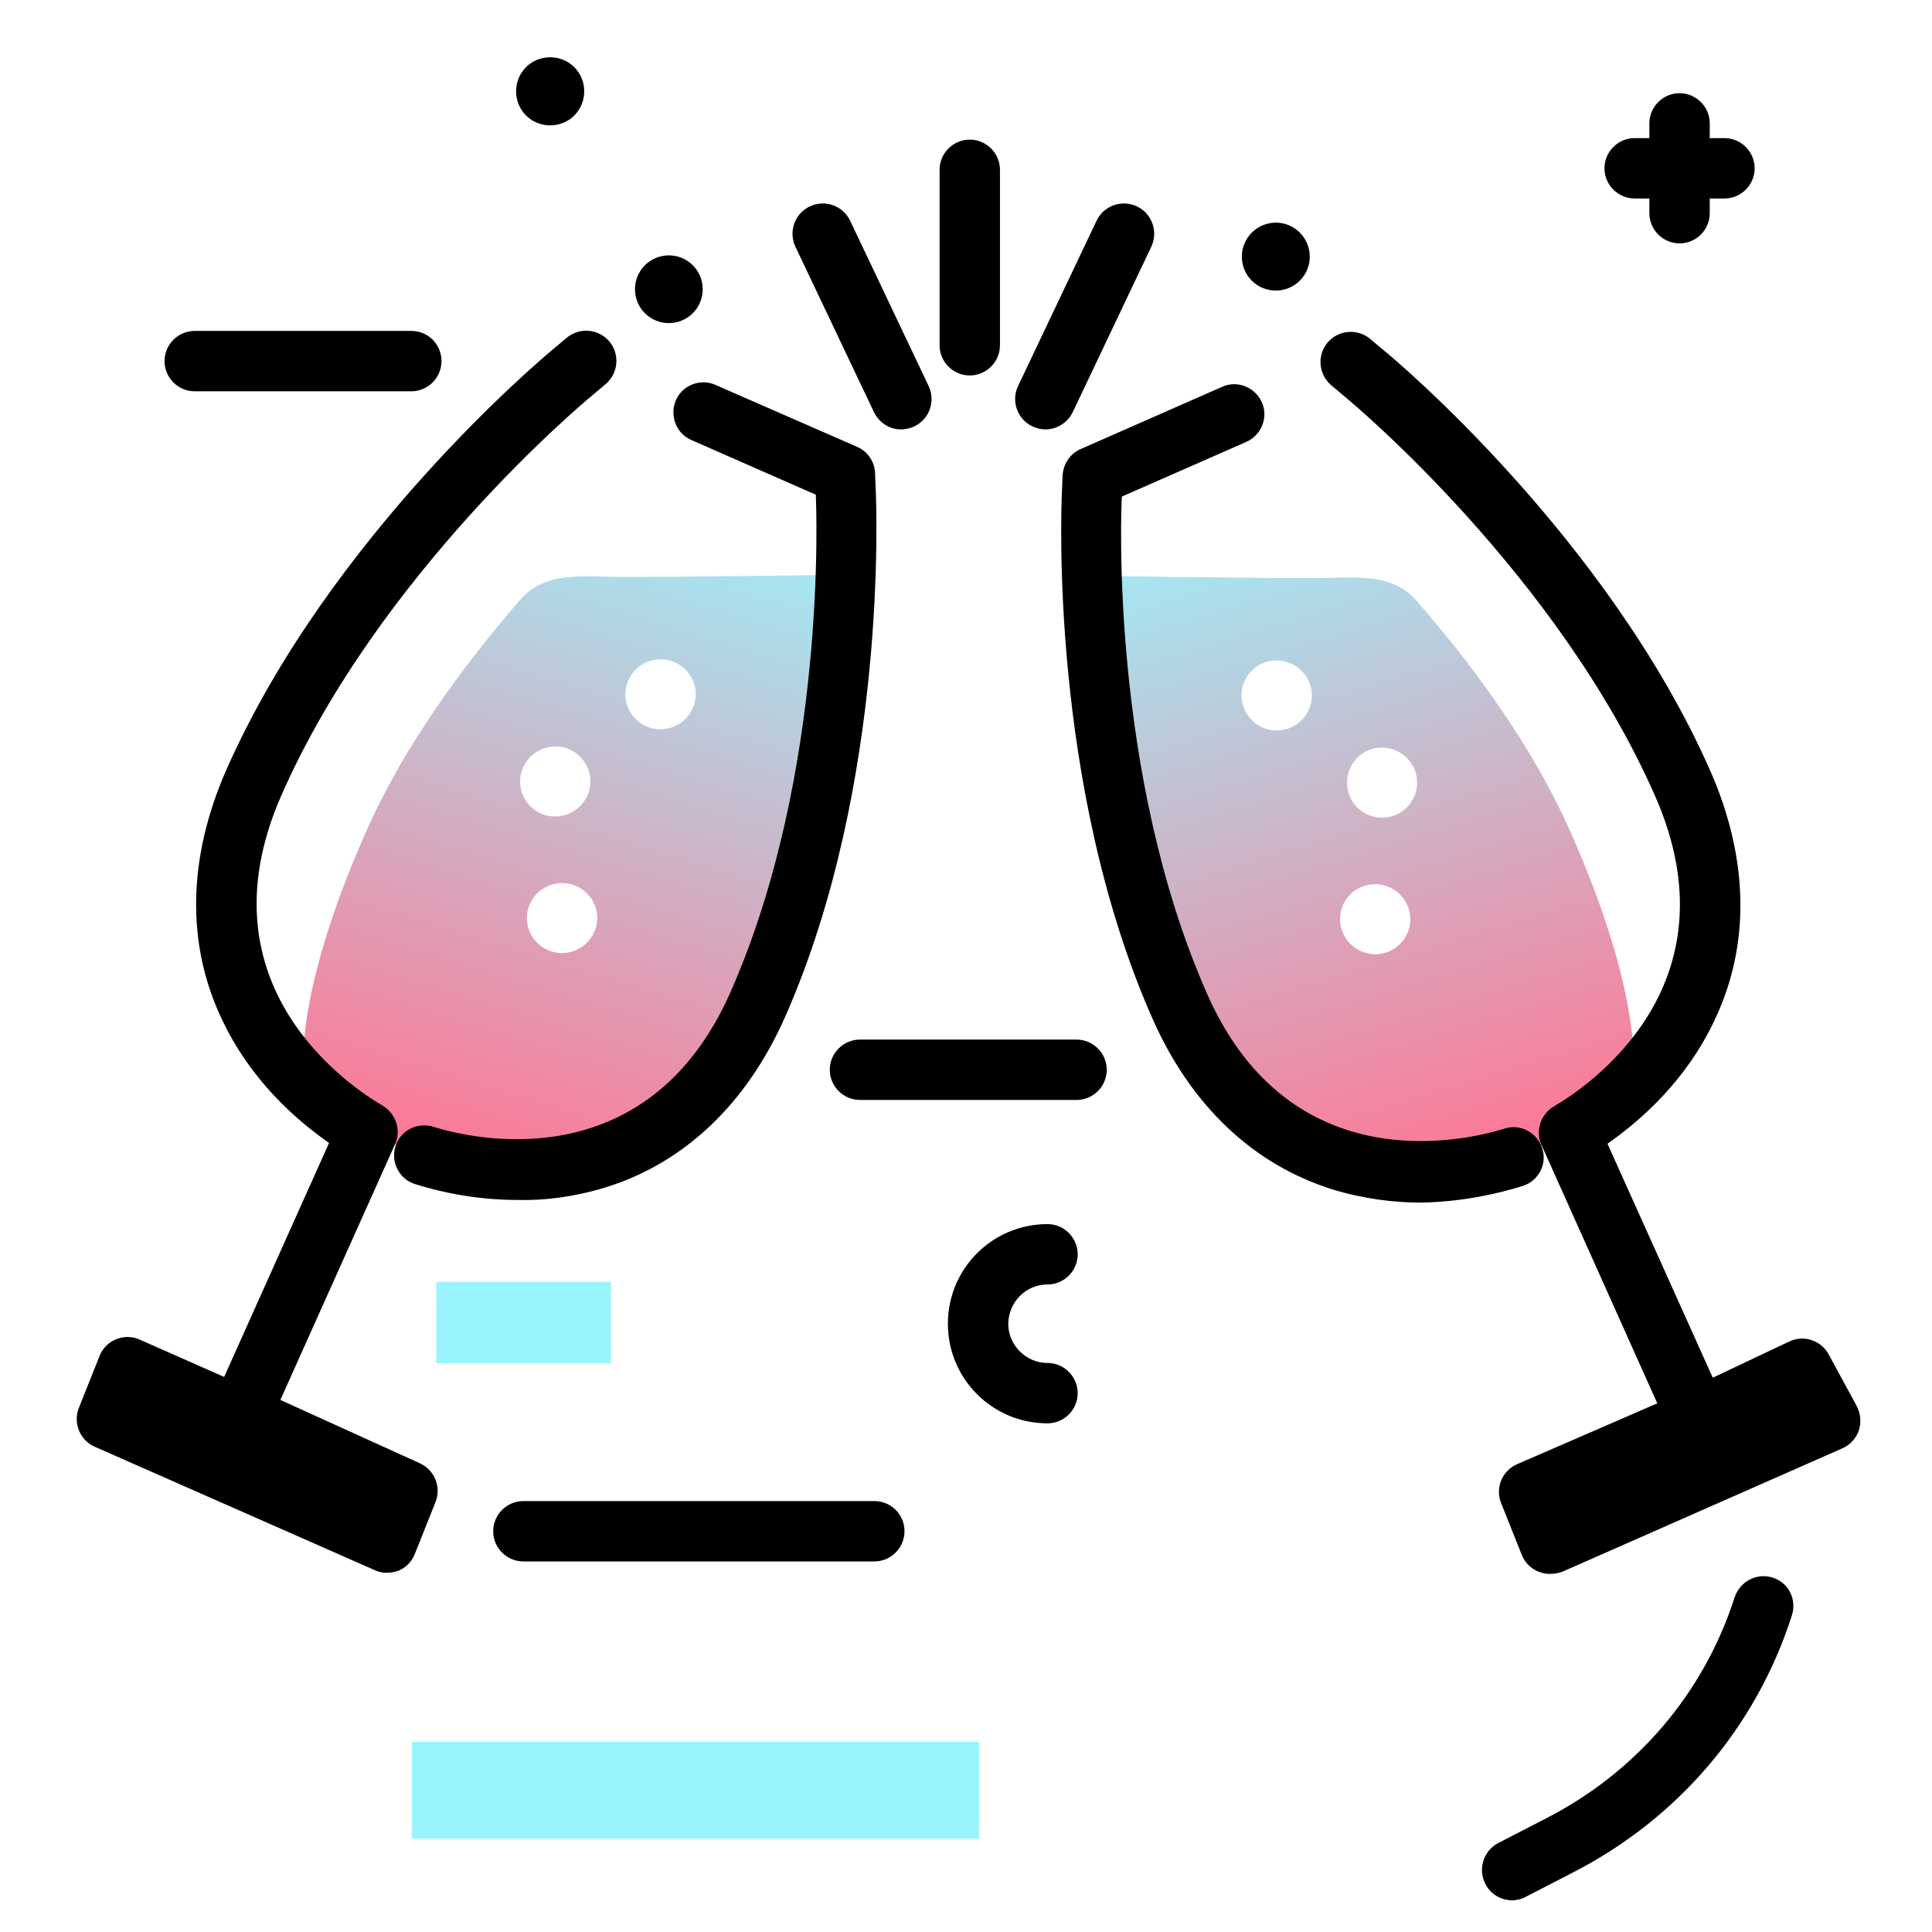 <svg version="1.1" id="Layer_1" xmlns="http://www.w3.org/2000/svg" xmlns:xlink="http://www.w3.org/1999/xlink" x="0px" y="0px" viewBox="0 0 512 512" enable-background="new 0 0 512 512" xml:space="preserve">
<g>
	
		<linearGradient id="SVGID_1_" gradientUnits="userSpaceOnUse" x1="155.724" y1="360.85" x2="131.537" y2="157.674" gradientTransform="matrix(0.915 0.403 -0.403 0.915 129.649 -78.579)" class="gradient-element">
		<stop offset="0" class="primary-color-gradient" style="stop-color: #FF7593"></stop>
		<stop offset="1" class="secondary-color-gradient" style="stop-color: #9AF4FD"></stop>
	</linearGradient>
	<path fill="url(#SVGID_1_)" d="M224.1,152.3c0,0-39.5,0.6-59.3,0.6c-10.2,0-20.2-1.7-26.9,6c-14.9,17.2-30.7,38.5-40.9,61.5
		c-15.8,35.8-17.5,56.7-16.4,66.4c5.4,5.4,11.3,9.8,16.9,13c3.2,1.9,11.7,5.5,14.8,6.5c25.1,7.9,67.6,7.4,88.5-40.1
		C213.9,236.5,221.5,178,224.1,152.3z M144.5,216c-5.9-1.7-8.5-8.5-5.3-13.7c2.2-3.6,6.6-5.3,10.6-4.1c5.9,1.8,8.5,8.5,5.3,13.7
		C152.9,215.5,148.5,217.2,144.5,216z M146.3,252.2c-5.9-1.8-8.5-8.5-5.3-13.7c2.1-3.6,6.6-5.3,10.6-4.1c5.9,1.8,8.5,8.5,5.3,13.7
		C154.7,251.7,150.3,253.4,146.3,252.2z M172.4,192.9c-5.9-1.8-8.5-8.5-5.3-13.7c2.1-3.6,6.6-5.3,10.6-4.1c5.9,1.8,8.5,8.5,5.3,13.7
		C180.8,192.4,176.4,194.1,172.4,192.9z"></path>
	
		<linearGradient id="SVGID_2_" gradientUnits="userSpaceOnUse" x1="-52.533" y1="452.988" x2="-76.721" y2="249.812" gradientTransform="matrix(-0.915 0.403 0.403 0.915 155.969 -78.579)">
		<stop offset="0" class="primary-color-gradient" style="stop-color: #FF7593"></stop>
		<stop offset="1" class="secondary-color-gradient" style="stop-color: #9AF4FD"></stop>
	</linearGradient>
	<path fill="url(#SVGID_2_)" d="M312.5,266.5c21,47.5,63.5,48,88.5,40.1c3.2-1,11.6-4.7,14.8-6.5c5.6-3.2,11.4-7.6,16.9-13
		c1.1-9.6-0.6-30.6-16.4-66.4c-10.2-23.1-26-44.4-40.9-61.5c-6.7-7.7-16.7-6-26.9-6c-19.8,0-59.3-0.6-59.3-0.6
		C291.9,178.3,299.4,236.8,312.5,266.5z M358.3,212.2c-3.1-5.2-0.5-12,5.3-13.7c4-1.2,8.4,0.5,10.6,4.1c3.2,5.2,0.5,12-5.3,13.7
		C364.8,217.5,360.4,215.8,358.3,212.2z M356.5,248.4c-3.2-5.2-0.6-12,5.3-13.7c4-1.2,8.4,0.5,10.6,4.1c3.2,5.2,0.5,12-5.3,13.7
		C363.1,253.7,358.7,252,356.5,248.4z M330.4,189.1c-3.2-5.2-0.6-12,5.3-13.7c4-1.2,8.4,0.5,10.6,4.1c3.2,5.2,0.5,12-5.3,13.7
		C336.9,194.4,332.5,192.7,330.4,189.1z"></path>
</g>
<g>
	<path fill="#9AF4FD" class="secondary-color" d="M259.5,487.3H109.1v-25.7h150.4V487.3z"></path>
	<path fill="#9AF4FD" class="secondary-color" d="M161.9,361.3h-46.3v-21.6h46.3V361.3z"></path>
</g>
<path d="M239.7,405.8c0,4.4-3.6,8-8,8h-93c-4.4,0-8-3.6-8-8s3.6-8,8-8h93C236.1,397.8,239.7,401.3,239.7,405.8z M109,87.7H51.6
	c-4.4,0-8,3.6-8,8s3.6,8,8,8H109c4.4,0,8-3.6,8-8S113.5,87.7,109,87.7z M183.6,83c3.5-3.5,3.5-9.2,0-12.7c-3.5-3.5-9.2-3.5-12.7,0
	s-3.5,9.2,0,12.7C174.4,86.5,180.1,86.5,183.6,83z M152.2,30.6c3.5-3.5,3.5-9.3,0-12.8c-3.5-3.5-9.3-3.5-12.8,0
	c-3.5,3.5-3.5,9.3,0,12.8C142.9,34.1,148.7,34.1,152.2,30.6z M277.6,340.4c4.4,0,8-3.6,8-8s-3.6-8-8-8c-14.6,0-26.4,11.8-26.4,26.4
	s11.8,26.4,26.4,26.4c4.4,0,8-3.6,8-8s-3.6-8-8-8c-5.7,0-10.4-4.7-10.4-10.4C267.3,345,271.9,340.4,277.6,340.4z M433.2,52.6h3.9
	v3.9c0,4.4,3.6,8,8,8s8-3.6,8-8v-3.9h3.9c4.4,0,8-3.6,8-8s-3.6-8-8-8h-3.9v-3.9c0-4.4-3.6-8-8-8s-8,3.6-8,8v3.9h-3.9
	c-4.4,0-8,3.6-8,8S428.8,52.6,433.2,52.6z M469.8,418.1c-4.2-1.4-8.7,1-10.1,5.2c-8.2,25.5-26,46.3-50,58.6l-12.6,6.5
	c-3.9,2-5.5,6.8-3.5,10.8c1.4,2.8,4.2,4.4,7.1,4.4c1.2,0,2.5-0.3,3.6-0.9l12.6-6.5c27.8-14.3,48.4-38.4,57.9-67.9
	C476.3,423.9,474,419.4,469.8,418.1z M338.1,59c-4.9,0-9,4-9,9s4,9,9,9s9-4,9-9S343,59,338.1,59z M285.3,275.5h-57.4
	c-4.4,0-8,3.6-8,8s3.6,8,8,8h57.4c4.4,0,8-3.6,8-8S289.7,275.5,285.3,275.5z"></path>
<path d="M102.5,416.8c-1.1,0-2.2-0.2-3.2-0.7l-74.2-32.7c-3.9-1.7-5.8-6.3-4.2-10.3l5.5-13.8c0.8-2,2.4-3.6,4.4-4.4
	c2-0.8,4.3-0.8,6.2,0.1l22.4,9.9l27.8-62c-9-6.3-21-16.9-28.5-33c-9.4-19.9-8.9-42.6,1.2-65.7c27.3-62,84.1-109.5,86.5-111.5
	l3.8-3.2c3.4-2.8,8.4-2.4,11.3,1c2.8,3.4,2.4,8.4-1,11.3l-3.8,3.2c-2.3,1.9-56.3,47.1-82.1,105.7c-22.3,50.6,18.4,77.4,26.8,82.3
	c3.5,2.1,5,6.5,3.3,10.2l-30.4,67.8l37,16.8c3.9,1.8,5.7,6.3,4.1,10.3l-5.5,13.8c-0.8,2-2.4,3.6-4.4,4.4
	C104.6,416.6,103.5,416.8,102.5,416.8z M160.4,314.7c21-6.5,37.5-22.2,47.7-45.3c27.3-61.9,24.1-135.9,24-139l-0.2-5
	c-0.1-3.1-2-5.8-4.8-7L189.6,102c-4-1.8-8.8,0.1-10.5,4.1s0.1,8.8,4.1,10.5l33,14.5l0,0c0.1,3,3.2,73.3-22.6,131.8
	c-22.3,50.5-69.6,38.6-78.8,35.7c-4.2-1.3-8.7,1-10,5.2c-1.3,4.2,1,8.7,5.2,10c6,1.9,15.7,4.2,27.1,4.2
	C144.2,318.2,152.2,317.2,160.4,314.7z M414.1,416.5l74.2-32.7c2-0.9,3.6-2.6,4.3-4.7c0.7-2.1,0.5-4.4-0.5-6.4l-7.5-13.8
	c-2-3.7-6.6-5.2-10.4-3.4l-20.3,9.6L426,303.1c9-6.3,21-16.9,28.5-33c9.4-19.9,8.9-42.6-1.2-65.7C426,142.4,369.3,94.9,366.9,93
	l-3.8-3.2c-3.4-2.8-8.4-2.4-11.3,1c-2.8,3.4-2.4,8.4,1,11.3l3.8,3.2c2.3,1.9,56.2,47,82,105.6c22.3,50.6-18.4,77.4-26.8,82.3
	c-3.5,2.1-5,6.5-3.3,10.2l30.7,68.5L402.1,388c-4,1.7-5.9,6.3-4.3,10.3l5.5,13.8c0.8,2,2.4,3.6,4.4,4.4c1,0.4,2,0.6,3,0.6
	C411.9,417.1,413,416.9,414.1,416.5z M403.5,314.3c4.2-1.3,6.6-5.8,5.2-10s-5.8-6.6-10-5.2c-9.3,2.9-56.5,14.8-78.8-35.7
	c-25.8-58.4-22.8-128.5-22.6-131.8l33-14.5c4-1.8,5.9-6.5,4.1-10.5c-1.8-4-6.5-5.9-10.5-4.1l-37.5,16.5c-2.8,1.2-4.6,3.9-4.8,7
	l-0.2,4.9c-0.1,3.1-3.4,77,24,139c10.2,23.1,26.7,38.7,47.7,45.3c8.2,2.5,16.2,3.5,23.5,3.5C387.8,318.5,397.5,316.2,403.5,314.3z
	 M242.3,113c4-1.9,5.7-6.7,3.8-10.7l-20.8-43.8c-1.9-4-6.7-5.7-10.7-3.8c-4,1.9-5.7,6.7-3.8,10.7l20.8,43.8c1.4,2.9,4.2,4.6,7.2,4.6
	C240,113.8,241.2,113.5,242.3,113z M284.3,109.2l20.8-43.8c1.9-4,0.2-8.8-3.8-10.7c-4-1.9-8.8-0.2-10.7,3.8l-20.8,43.8
	c-1.9,4-0.2,8.8,3.8,10.7c1.1,0.5,2.3,0.8,3.4,0.8C280,113.8,282.9,112.1,284.3,109.2z M265,91.5V45c0-4.4-3.6-8-8-8s-8,3.6-8,8
	v46.5c0,4.4,3.6,8,8,8S265,95.9,265,91.5z"></path>
</svg>